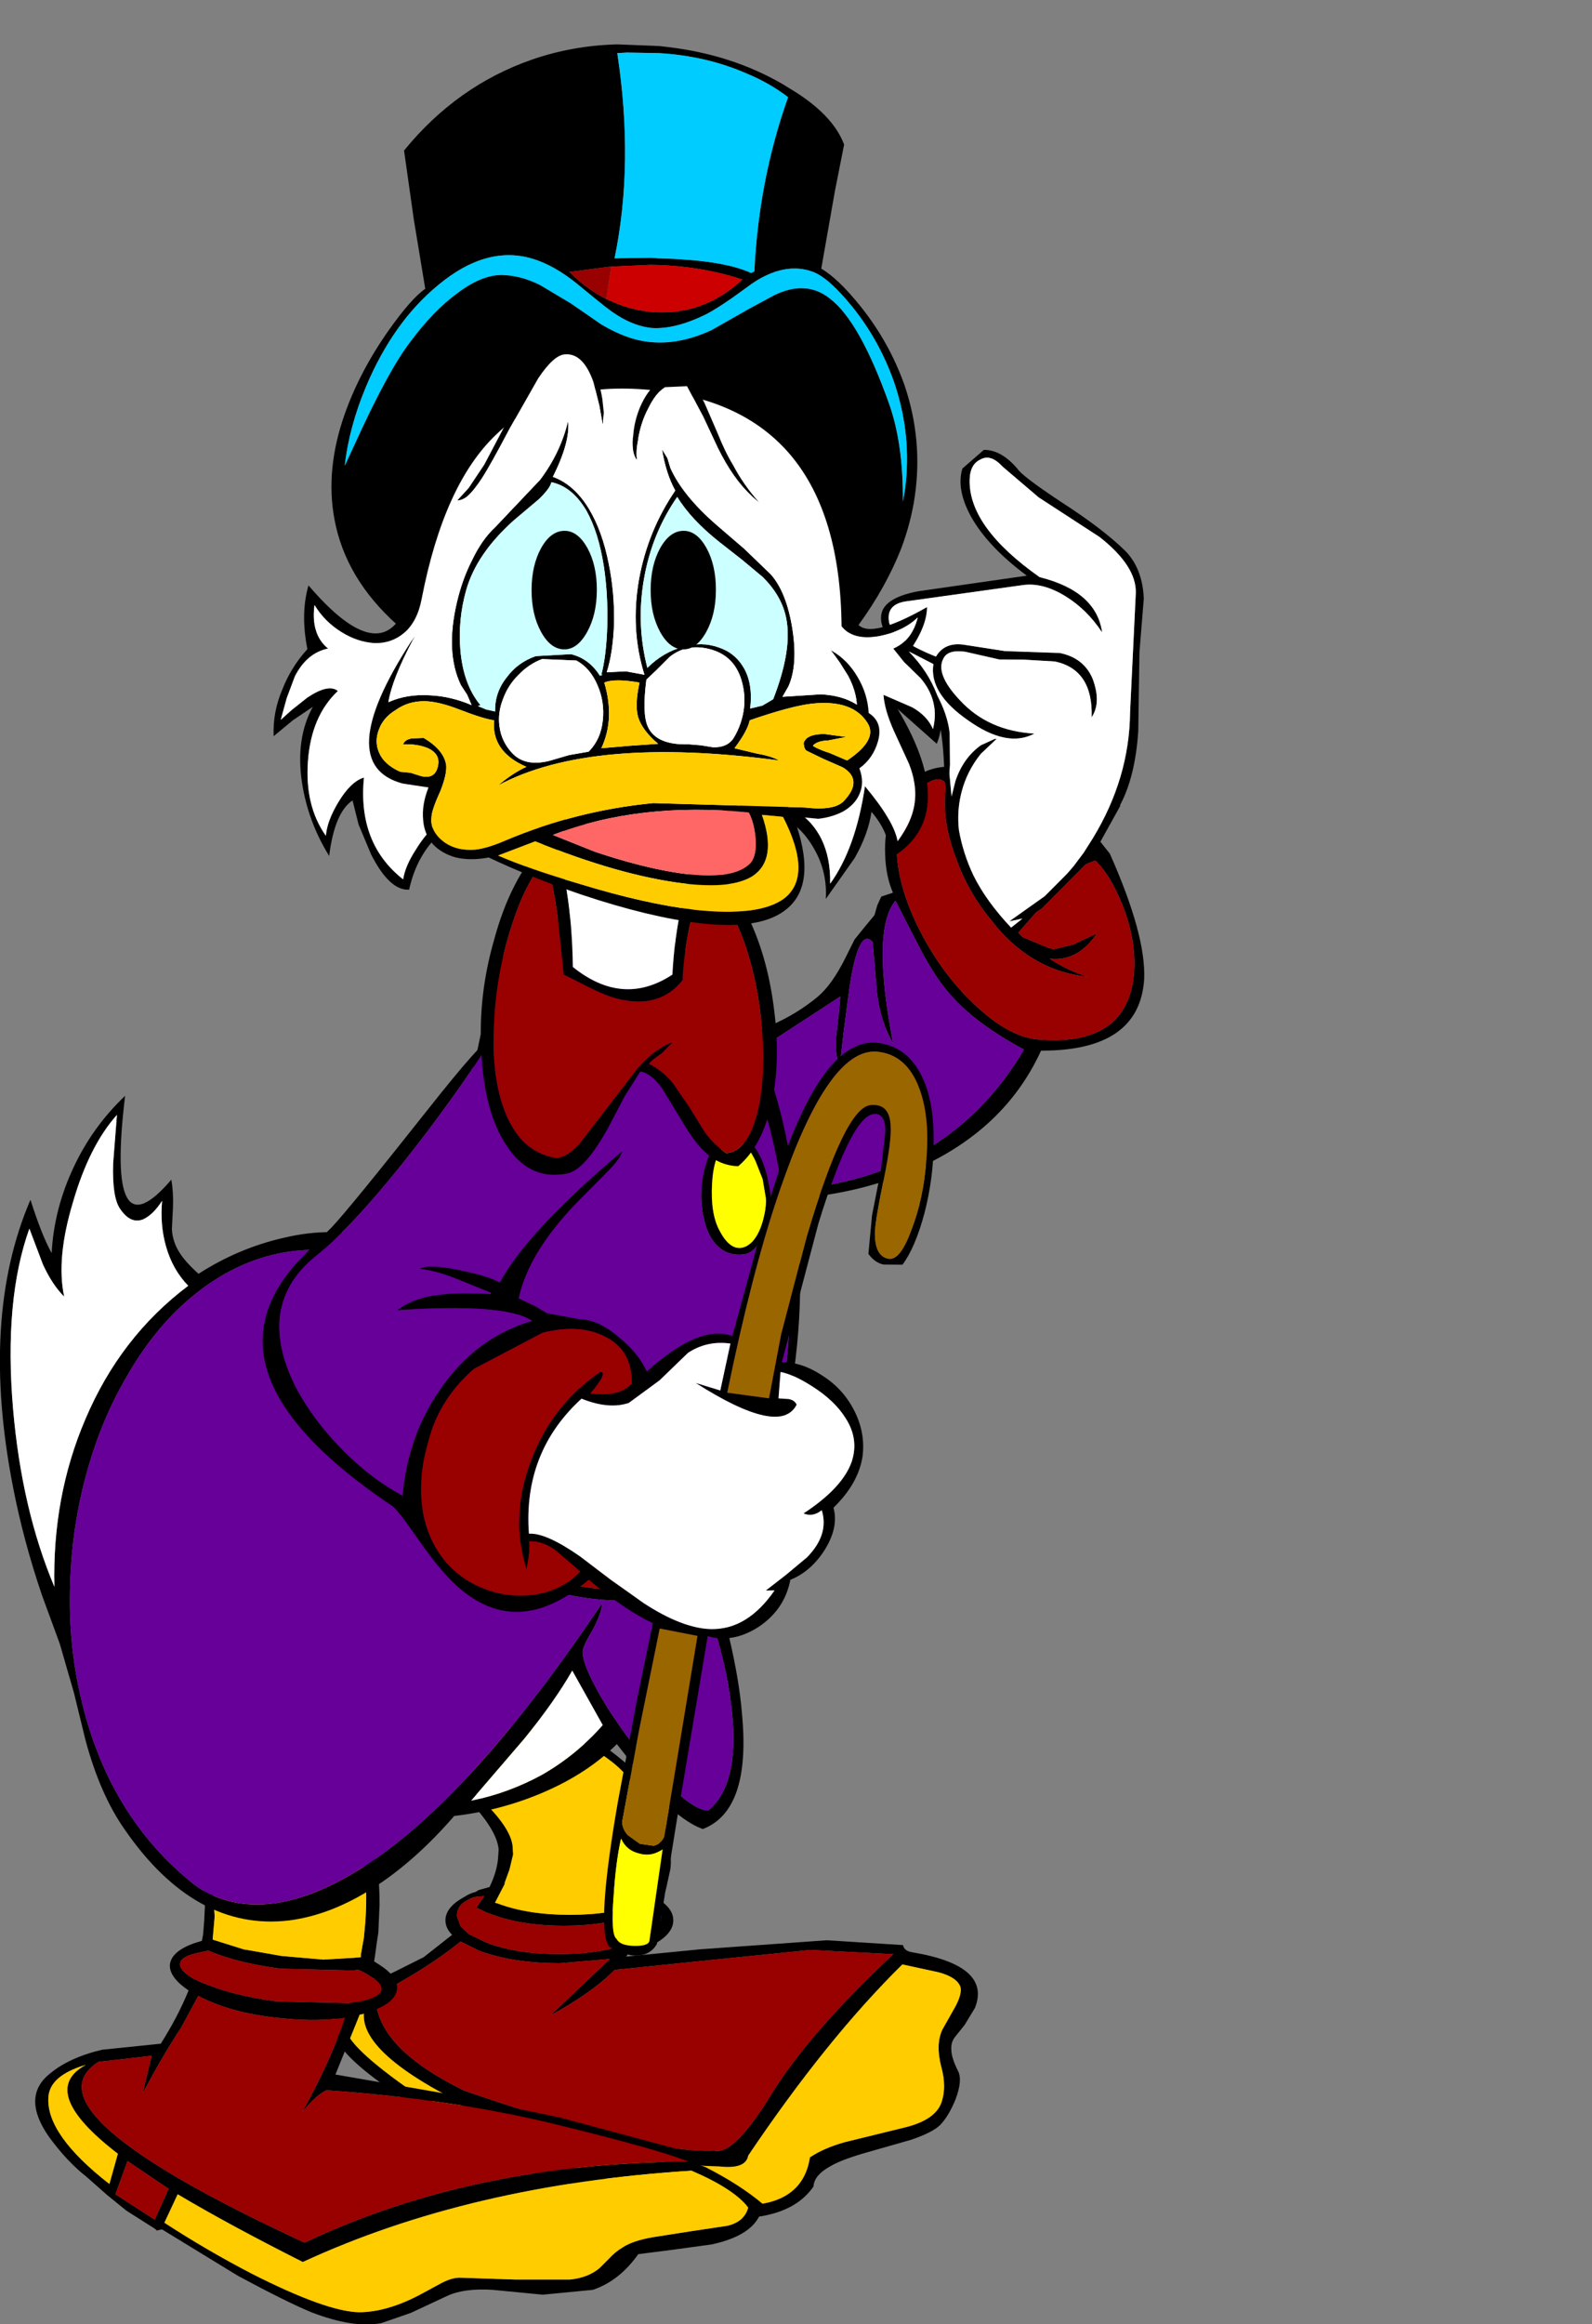 <?xml version="1.0" encoding="UTF-8" standalone="no"?>
<svg xmlns:xlink="http://www.w3.org/1999/xlink" height="192.15px" width="131.7px" xmlns="http://www.w3.org/2000/svg">
  <rect width="100%" height="100%" fill="#808080" stroke="none"/>
  <g transform="matrix(1.0, 0.0, 0.0, 1.0, 33.75, 164.1)">
    <use height="44.9" transform="matrix(0.782, -0.623, 0.623, 0.782, 1.48, -90.581)" width="62.7" xlink:href="#shape0"/>
    <use height="41.1" transform="matrix(1.0, 0.0, 0.0, 1.0, -6.15, -21.8)" width="53.3" xlink:href="#shape1"/>
    <use height="52.05" transform="matrix(1.0, 0.0, 0.0, 1.0, -30.85, -24.0)" width="60.2" xlink:href="#shape2"/>
    <use height="92.15" transform="matrix(0.9, 0.0, 0.0, 0.9, -33.75, -88.18)" width="73.55" xlink:href="#shape3"/>
    <use height="79.85" transform="matrix(0.773, -0.456, 0.456, 0.773, -19.089, -62.867)" width="66.1" xlink:href="#shape4"/>
    <use height="61.55" transform="matrix(0.9, 0.0, 0.0, 0.9, -6.31, -160.475)" width="53.85" xlink:href="#shape5"/>
    <use height="72.7" transform="matrix(0.9, 0.0, 0.0, 0.9, -11.11, -132.4)" width="61.35" xlink:href="#shape6"/>
    <use height="59.15" transform="matrix(0.81, 0.0, 0.0, 0.81, -3.2, -135.535)" width="52.1" xlink:href="#shape7"/>
    <use height="14.65" transform="matrix(0.837, 0.003, -0.002, 0.669, 10.24, -120.227)" width="6.45" xlink:href="#shape8"/>
    <use height="14.65" transform="matrix(0.837, 0.003, -0.002, 0.669, 20.09, -120.227)" width="6.45" xlink:href="#shape8"/>
  </g>
  <defs>
    <g id="shape0" transform="matrix(1.0, 0.0, 0.0, 1.0, 5.8, 28.0)">
      <path d="M0.7 -5.9 L0.45 -6.0 0.7 -5.9 2.0 -5.15 Q3.8 -3.95 4.9 -3.35 9.5 -0.75 14.05 -0.85 15.6 -0.9 17.85 -1.95 L19.35 -2.65 20.7 -2.95 21.9 -3.2 22.6 -3.7 23.3 -4.05 24.25 -3.7 Q24.65 -5.15 25.7 -6.55 26.75 -8.0 28.15 -8.9 29.6 -9.9 31.1 -10.0 32.7 -10.1 34.05 -9.2 35.95 -11.8 36.4 -13.25 36.8 -14.65 37.2 -20.3 L37.2 -20.4 Q37.1 -21.45 37.65 -22.1 38.65 -23.35 41.4 -21.9 L49.25 -17.3 Q48.2 -21.25 48.7 -24.1 49.15 -26.55 50.6 -27.55 L52.95 -27.65 Q54.1 -26.75 54.15 -24.65 54.1 -23.9 55.25 -20.35 56.6 -16.35 56.9 -13.8 57.1 -11.8 55.65 -9.8 L52.6 -6.55 48.45 -1.5 Q45.9 1.3 43.45 2.35 L43.45 2.4 40.3 3.7 40.3 4.95 Q38.45 12.1 36.05 14.85 32.05 19.25 25.7 14.15 18.7 17.7 10.1 14.95 6.35 13.75 2.8 11.45 -0.45 9.35 -3.05 6.65 L-3.35 6.35 -3.0 6.45 -2.25 6.9 -0.4 8.3 Q2.8 10.75 5.45 12.1 14.85 16.95 24.65 13.2 22.65 8.55 22.7 5.15 22.7 3.6 23.1 1.45 L24.0 -3.05 Q20.95 -2.45 16.5 6.05 16.75 4.15 18.0 2.05 L20.4 -1.55 Q20.3 -3.25 16.7 0.05 L13.9 2.75 11.85 4.8 Q12.2 3.6 13.45 2.4 L14.5 1.35 15.5 0.3 9.25 -0.3 Q7.2 -0.9 5.7 -1.95 L3.25 -4.05 0.7 -5.9 M37.45 -19.0 L37.45 -18.95 Q37.85 -13.8 36.15 -11.1 L34.55 -9.05 34.05 -8.5 33.0 -6.9 34.05 -7.7 Q35.75 -8.8 37.55 -8.7 L38.75 -8.4 38.9 -8.3 38.85 -8.3 37.1 -8.15 Q35.3 -7.75 33.85 -6.65 32.6 -5.7 31.75 -4.35 30.8 -2.6 30.35 -0.65 29.85 1.65 30.1 4.65 L31.3 4.65 30.3 4.15 33.9 4.35 36.5 4.05 37.3 3.9 38.65 3.55 39.95 3.1 Q45.45 1.1 48.9 -3.15 L55.4 -10.55 Q56.85 -12.25 55.95 -16.05 L54.05 -21.75 53.3 -25.6 Q53.2 -27.05 52.25 -27.2 51.3 -27.45 50.45 -26.4 48.0 -23.4 50.0 -16.55 52.95 -12.7 51.2 -9.75 51.4 -12.0 50.7 -13.95 49.95 -16.05 48.5 -16.9 L40.05 -21.9 Q38.7 -22.65 38.0 -21.5 37.2 -20.25 39.2 -16.75 40.5 -17.25 41.6 -16.1 L43.95 -13.55 47.4 -10.6 Q48.7 -9.05 48.2 -7.25 47.55 -5.25 46.15 -4.8 48.7 -7.8 46.65 -10.3 L44.7 -12.05 43.15 -13.3 41.35 -15.55 Q40.35 -16.6 39.6 -16.25 38.25 -15.7 38.5 -12.7 38.75 -9.25 41.6 -6.7 39.1 -7.15 38.0 -10.95 36.85 -14.75 38.65 -16.4 L37.5 -18.95 37.35 -19.4 37.45 -19.0 M33.3 -8.15 Q33.25 -9.1 31.3 -9.05 28.5 -8.9 26.5 -6.0 24.7 -3.45 23.95 0.6 23.25 4.4 23.8 7.95 24.35 11.6 26.05 13.25 29.1 16.15 31.85 16.0 34.15 15.8 36.05 13.55 37.65 11.65 38.5 8.85 39.25 6.25 39.0 4.65 L38.2 4.4 33.1 5.0 32.5 4.95 30.3 5.35 30.35 5.85 31.45 7.85 31.7 8.2 31.75 8.25 33.25 8.95 35.35 9.45 Q32.65 10.3 31.0 8.65 31.5 10.25 32.5 11.75 29.35 8.65 29.2 3.85 L29.2 2.95 Q29.15 0.15 30.1 -2.65 31.1 -5.8 33.0 -7.7 L33.3 -8.15" fill="#000000" fill-rule="evenodd" stroke="none"/>
      <path d="M37.5 -18.95 L38.65 -16.4 Q36.85 -14.75 38.0 -10.95 39.1 -7.15 41.6 -6.7 38.75 -9.25 38.5 -12.7 38.25 -15.7 39.6 -16.25 40.35 -16.6 41.35 -15.55 L43.15 -13.3 44.7 -12.05 46.65 -10.3 Q48.7 -7.8 46.15 -4.8 47.55 -5.25 48.2 -7.25 48.7 -9.05 47.4 -10.6 L43.95 -13.55 41.6 -16.1 Q40.5 -17.25 39.2 -16.75 37.2 -20.25 38.0 -21.5 38.7 -22.65 40.05 -21.9 L48.5 -16.9 Q49.95 -16.05 50.7 -13.95 51.4 -12.0 51.2 -9.75 52.95 -12.7 50.0 -16.55 48.0 -23.4 50.45 -26.4 51.3 -27.45 52.25 -27.2 53.2 -27.05 53.3 -25.6 L54.05 -21.75 55.95 -16.05 Q56.85 -12.25 55.4 -10.55 L48.9 -3.15 Q45.45 1.1 39.95 3.1 L38.65 3.55 37.3 3.9 36.5 4.05 33.9 4.35 30.3 4.15 31.3 4.65 30.1 4.65 Q29.85 1.65 30.35 -0.65 30.8 -2.6 31.75 -4.35 32.6 -5.7 33.85 -6.65 35.3 -7.75 37.1 -8.15 L38.85 -8.3 38.9 -8.3 38.75 -8.4 37.55 -8.7 Q35.75 -8.8 34.05 -7.7 L33.0 -6.9 34.05 -8.5 34.55 -9.05 36.15 -11.1 Q37.85 -13.8 37.45 -18.95 L37.45 -19.0 37.5 -19.0 37.5 -18.95" fill="#ffffff" fill-rule="evenodd" stroke="none"/>
      <path d="M33.3 -8.15 L33.0 -7.7 Q31.1 -5.8 30.1 -2.65 29.15 0.15 29.2 2.95 L29.2 3.85 Q29.35 8.65 32.5 11.75 31.5 10.25 31.0 8.65 32.65 10.3 35.35 9.45 L33.25 8.95 31.75 8.25 31.7 8.2 31.45 7.85 30.35 5.85 30.3 5.35 32.5 4.95 33.1 5.0 38.2 4.4 39.0 4.65 Q39.25 6.25 38.5 8.85 37.65 11.65 36.05 13.55 34.15 15.8 31.85 16.0 29.1 16.15 26.05 13.25 24.35 11.6 23.8 7.95 23.25 4.4 23.95 0.6 24.7 -3.45 26.5 -6.0 28.5 -8.9 31.3 -9.05 33.25 -9.1 33.3 -8.15" fill="#990000" fill-rule="evenodd" stroke="none"/>
      <path d="M0.7 -5.9 L3.25 -4.05 5.7 -1.95 Q7.2 -0.9 9.25 -0.3 L15.5 0.3 14.5 1.35 13.45 2.4 Q12.2 3.6 11.85 4.8 L13.9 2.75 16.7 0.05 Q20.3 -3.25 20.4 -1.55 L18.0 2.05 Q16.75 4.15 16.5 6.05 20.95 -2.45 24.0 -3.05 L23.1 1.45 Q22.7 3.6 22.7 5.15 22.65 8.55 24.65 13.2 14.85 16.95 5.45 12.1 2.8 10.75 -0.4 8.3 L-2.25 6.9 -3.0 6.45 Q-10.05 -5.65 0.7 -5.9" fill="#660099" fill-rule="evenodd" stroke="none"/>
    </g>
    <g id="shape1" transform="matrix(1.0, 0.0, 0.0, 1.0, 16.75, 6.85)">
      <path d="M-5.7 -1.45 Q-2.2 1.55 -1.95 3.4 L-1.9 4.15 -2.2 5.4 -2.6 6.5 -2.6 6.6 -3.4 8.15 -3.2 8.2 Q-0.7 9.15 2.8 9.15 6.3 9.15 8.75 8.2 L9.5 7.9 9.5 7.85 9.6 7.55 9.9 6.5 10.1 5.65 10.2 4.5 Q10.3 2.65 9.7 1.1 8.75 -1.25 6.75 -3.1 5.05 -4.6 1.5 -6.3 L2.35 -6.85 Q9.15 -3.0 10.25 0.4 11.35 3.8 11.1 5.4 L10.75 7.0 10.7 7.15 10.5 7.75 10.4 8.05 Q11.35 8.75 11.35 9.6 11.35 11.05 8.6 12.1 L7.6 12.4 7.45 12.6 13.55 12.0 24.05 11.25 30.35 11.65 Q30.45 12.15 31.15 12.25 37.7 13.35 36.3 16.85 L35.45 18.25 34.65 19.25 Q34.3 19.7 34.35 20.3 34.35 20.95 34.9 22.05 35.3 22.8 34.7 24.4 34.15 25.75 33.45 26.5 32.8 27.15 31.0 27.75 L27.5 28.75 Q25.35 29.35 24.4 29.9 23.0 30.65 22.95 31.6 20.8 34.75 14.35 34.15 8.85 33.65 5.1 32.2 1.3 30.75 0.8 30.8 0.25 30.8 -1.1 30.0 L-3.65 28.6 -5.9 27.5 Q-5.7 27.3 -6.05 27.0 -8.65 25.85 -10.95 24.35 -16.3 20.85 -16.65 19.0 -16.9 17.35 -14.65 15.8 L-14.25 15.55 -14.15 15.45 -13.9 14.6 Q-13.05 14.5 -11.7 13.85 L-9.3 12.65 -6.95 10.8 Q-7.5 10.25 -7.5 9.6 -7.5 8.5 -5.9 7.65 -5.55 7.4 -5.0 7.25 L-4.75 7.1 -3.85 6.85 Q-3.25 5.6 -3.15 4.5 L-3.1 3.75 Q-3.25 1.9 -6.35 -1.1 L-5.7 -1.45 M35.1 15.1 Q34.8 14.3 33.3 13.9 L30.3 13.25 Q24.05 19.4 17.55 29.05 17.35 30.2 15.15 29.95 10.0 29.85 1.85 27.9 L1.5 29.45 1.85 29.6 Q10.5 32.8 16.25 33.15 22.0 33.45 22.65 29.2 23.75 28.45 25.5 27.95 L30.6 26.7 Q32.95 26.1 33.5 24.75 34.0 23.4 33.5 21.65 33.05 19.85 33.6 18.65 L34.7 16.7 Q35.25 15.65 35.1 15.1 M22.7 12.05 L13.8 12.95 6.5 13.7 Q4.55 15.65 1.2 17.45 L6.1 12.8 1.95 13.15 Q-1.95 13.15 -4.75 12.1 L-6.25 11.35 Q-8.25 13.0 -11.4 14.8 -12.75 15.55 -13.25 15.3 -13.75 19.9 -5.9 23.7 9.2 28.9 14.75 28.65 16.35 29.05 19.45 24.0 22.55 18.95 29.55 12.4 L22.7 12.05 M10.35 9.25 L10.15 8.55 9.95 8.25 9.15 8.75 8.25 9.1 Q5.8 10.05 2.3 10.05 -1.2 10.05 -3.7 9.1 L-4.0 9.0 -4.95 8.55 -4.35 7.7 -4.3 7.6 -4.9 7.65 Q-5.35 7.7 -5.95 8.1 -6.55 8.5 -6.55 9.25 L-6.25 10.1 -5.55 10.75 -4.1 11.45 Q-1.6 12.4 1.9 12.4 4.9 12.4 7.1 11.7 L7.85 11.45 8.55 11.2 Q10.35 10.35 10.35 9.25 M-10.75 23.4 L-6.05 25.9 -6.1 24.75 Q-15.55 20.05 -14.05 16.5 -15.5 17.55 -15.7 18.3 -16.1 19.6 -10.75 23.4 M-4.9 26.9 Q-2.9 28.4 -0.2 29.25 L0.0 27.25 -4.65 25.55 -4.9 26.9" fill="#000000" fill-rule="evenodd" stroke="none"/>
      <path d="M1.5 -6.3 Q5.05 -4.6 6.75 -3.1 8.75 -1.25 9.7 1.1 10.3 2.65 10.2 4.5 L10.1 5.65 9.9 6.5 9.6 7.55 9.5 7.85 9.5 7.9 8.75 8.2 Q6.3 9.15 2.8 9.15 -0.7 9.15 -3.2 8.2 L-3.4 8.15 -2.6 6.6 -2.6 6.5 -2.2 5.4 -1.9 4.15 -1.95 3.4 Q-2.2 1.55 -5.7 -1.45 -5.6 -7.45 1.5 -6.3 M35.1 15.1 Q35.25 15.65 34.7 16.7 L33.6 18.65 Q33.05 19.85 33.5 21.65 34.0 23.4 33.5 24.75 32.95 26.1 30.6 26.7 L25.5 27.95 Q23.75 28.45 22.65 29.2 22.0 33.45 16.25 33.15 10.5 32.8 1.85 29.6 L1.5 29.45 1.85 27.9 Q10.0 29.85 15.15 29.95 17.35 30.2 17.55 29.05 24.05 19.4 30.3 13.25 L33.3 13.9 Q34.8 14.3 35.1 15.1 M-10.75 23.4 Q-16.1 19.6 -15.7 18.3 -15.5 17.55 -14.05 16.5 -15.55 20.05 -6.1 24.75 L-6.05 25.9 -10.75 23.4" fill="#ffcc00" fill-rule="evenodd" stroke="none"/>
      <path d="M22.7 12.05 L29.55 12.4 Q22.55 18.95 19.45 24.0 16.35 29.05 14.75 28.65 9.2 28.9 -5.9 23.7 -13.75 19.9 -13.25 15.3 -12.75 15.55 -11.4 14.8 -8.25 13.0 -6.25 11.35 L-4.75 12.1 Q-1.95 13.15 1.95 13.15 L6.1 12.8 1.2 17.45 Q4.55 15.65 6.5 13.7 L13.8 12.95 22.7 12.05 M10.35 9.25 Q10.35 10.35 8.55 11.2 L7.85 11.45 7.1 11.7 Q4.9 12.4 1.9 12.4 -1.6 12.4 -4.1 11.45 L-5.55 10.75 -6.25 10.1 -6.55 9.25 Q-6.55 8.5 -5.95 8.1 -5.35 7.7 -4.9 7.65 L-4.3 7.6 -4.35 7.7 -4.95 8.55 -4.0 9.0 -3.7 9.1 Q-1.2 10.05 2.3 10.05 5.8 10.05 8.25 9.1 L9.15 8.75 9.95 8.25 10.15 8.55 10.35 9.25 M-4.9 26.9 L-4.65 25.55 0.0 27.25 -0.2 29.25 Q-2.9 28.4 -4.9 26.9" fill="#990000" fill-rule="evenodd" stroke="none"/>
    </g>
    <g id="shape2" transform="matrix(1.0, 0.0, 0.0, 1.0, 17.75, 5.95)">
      <path d="M6.45 -1.35 L7.4 -1.05 Q10.8 5.2 10.75 11.4 L10.65 13.7 10.5 14.7 10.4 15.45 10.3 16.1 10.7 16.35 Q12.2 17.3 12.2 18.3 12.15 19.65 9.35 20.45 L9.1 20.5 7.1 25.45 15.75 26.95 25.65 29.0 37.0 32.05 Q36.85 32.85 37.0 32.85 L37.7 33.1 Q40.55 34.55 42.45 36.15 42.2 38.65 38.2 39.5 L34.9 39.95 32.15 40.3 Q30.6 42.5 28.4 43.25 L24.25 43.65 20.1 43.25 Q17.75 43.1 16.35 43.75 L13.35 45.15 10.9 46.0 Q8.6 46.45 5.1 45.1 3.05 44.25 -0.95 42.1 L-7.25 38.25 -7.7 38.35 Q-7.65 38.3 -8.15 38.0 L-10.2 36.7 -11.8 35.4 -13.5 33.9 Q-15.1 32.65 -16.6 30.6 -18.9 27.3 -16.55 25.4 -14.95 24.05 -12.2 23.4 L-7.35 22.9 Q-5.95 20.7 -5.05 18.5 -6.6 17.45 -6.6 16.45 -6.55 15.3 -4.6 14.6 L-3.95 14.4 -3.85 13.9 -3.75 12.65 -3.75 12.55 -3.7 11.6 Q-3.8 8.2 -5.1 4.2 L-6.05 1.05 Q-6.85 -1.45 -6.8 -2.7 L-6.7 -4.55 Q-6.6 -5.25 -6.0 -5.85 L-5.35 -5.95 -5.45 -5.9 -5.4 -5.9 Q-6.55 -4.3 -4.7 2.45 L-3.45 7.2 Q-3.0 9.45 -2.95 11.45 L-2.9 12.25 -2.9 12.5 -3.05 14.2 -3.05 14.3 -0.5 15.1 2.65 15.65 6.1 15.95 8.65 15.8 9.2 15.75 9.2 15.55 9.45 14.15 9.55 13.1 Q10.2 5.4 6.45 -1.35 M-3.4 15.2 L-4.1 15.35 Q-5.65 15.65 -5.75 16.25 -5.85 16.8 -4.7 17.5 L-3.85 17.9 -3.55 18.0 Q-1.2 18.95 2.2 19.4 L8.2 19.55 8.25 19.55 9.45 19.35 Q10.8 19.0 10.9 18.45 11.0 17.9 10.0 17.35 9.6 17.05 9.0 16.8 L8.95 16.8 8.55 16.85 2.55 16.7 Q-0.85 16.25 -3.2 15.3 L-3.4 15.2 M-4.25 18.95 L-5.65 21.55 Q-7.05 23.65 -8.85 27.0 L-8.1 23.9 -12.5 24.4 Q-18.95 28.5 4.55 39.35 18.45 32.75 36.3 32.65 33.85 31.65 25.25 29.55 16.6 27.45 6.35 26.75 5.45 27.2 4.35 28.55 6.6 24.55 7.9 20.75 5.6 21.1 2.7 20.8 -1.15 20.45 -3.85 19.15 L-4.25 18.95 M-10.1 32.6 L-11.1 35.35 -7.85 37.45 -6.7 34.9 -10.1 32.6 M-5.95 35.35 L-7.05 37.7 Q-3.6 39.95 0.15 41.9 6.35 45.05 9.05 45.1 11.3 45.1 14.0 43.7 L15.85 42.7 Q16.8 42.2 17.5 42.25 L22.0 42.4 26.5 42.4 Q28.0 42.25 28.95 41.45 L29.75 40.65 Q30.25 40.1 30.85 39.75 31.65 39.2 33.35 38.9 L36.55 38.4 39.55 37.95 Q40.95 37.6 41.25 36.45 40.05 34.9 36.55 33.4 18.25 34.55 4.4 40.95 -1.75 37.85 -5.95 35.35 M-11.6 34.5 L-10.9 32.0 Q-17.6 26.85 -13.55 24.65 -16.6 25.55 -16.65 27.4 -16.8 30.45 -11.6 34.5" fill="#000000" fill-rule="evenodd" stroke="none"/>
      <path d="M6.45 -1.35 Q10.2 5.4 9.55 13.1 L9.45 14.15 9.2 15.55 9.2 15.75 8.65 15.8 6.1 15.95 2.65 15.65 -0.5 15.1 -3.05 14.3 -3.05 14.2 -2.9 12.5 -2.9 12.25 -2.95 11.45 Q-3.0 9.45 -3.45 7.2 L-4.7 2.45 Q-6.55 -4.3 -5.4 -5.9 3.2 -6.15 6.45 -1.35 M-11.6 34.5 Q-16.8 30.45 -16.65 27.4 -16.6 25.55 -13.55 24.65 -17.6 26.85 -10.9 32.0 L-11.6 34.5 M-5.95 35.35 Q-1.75 37.85 4.4 40.95 18.25 34.55 36.55 33.4 40.05 34.9 41.25 36.45 40.95 37.6 39.55 37.95 L36.55 38.4 33.35 38.9 Q31.65 39.2 30.85 39.75 30.25 40.1 29.75 40.65 L28.95 41.45 Q28.0 42.25 26.5 42.4 L22.0 42.4 17.5 42.25 Q16.8 42.2 15.85 42.7 L14.0 43.7 Q11.3 45.1 9.05 45.1 6.35 45.05 0.15 41.9 -3.6 39.95 -7.05 37.7 L-5.95 35.35" fill="#ffcc00" fill-rule="evenodd" stroke="none"/>
      <path d="M-10.1 32.6 L-6.7 34.9 -7.85 37.45 -11.1 35.35 -10.1 32.6 M-4.25 18.95 L-3.85 19.15 Q-1.15 20.45 2.7 20.8 5.6 21.1 7.9 20.75 6.6 24.55 4.35 28.55 5.45 27.2 6.35 26.75 16.6 27.45 25.25 29.55 33.85 31.65 36.3 32.65 18.45 32.75 4.55 39.35 -18.95 28.5 -12.5 24.4 L-8.1 23.9 -8.85 27.0 Q-7.05 23.65 -5.65 21.55 L-4.25 18.95 M-3.4 15.2 L-3.2 15.3 Q-0.85 16.25 2.55 16.7 L8.55 16.85 8.95 16.8 9.0 16.8 Q9.6 17.05 10.0 17.35 11.0 17.9 10.9 18.45 10.8 19.0 9.45 19.35 L8.25 19.55 8.2 19.55 2.2 19.4 Q-1.2 18.95 -3.55 18.0 L-3.85 17.9 -4.7 17.5 Q-5.85 16.8 -5.75 16.25 -5.65 15.65 -4.1 15.35 L-3.4 15.2" fill="#990000" fill-rule="evenodd" stroke="none"/>
    </g>
    <g id="shape3" transform="matrix(1.0, 0.0, 0.0, 1.0, 39.0, 65.7)">
      <path d="M9.75 -62.85 Q8.3 -61.5 7.45 -58.95 6.9 -57.25 6.4 -53.9 L5.4 -48.6 Q4.65 -45.7 3.45 -43.9 L0.65 -40.15 Q-1.1 -37.95 -1.85 -36.55 -4.25 -32.45 -3.15 -28.05 -1.15 -20.25 2.9 -15.25 6.25 -11.05 10.9 -9.05 14.6 -7.45 18.75 -7.4 22.0 -7.35 24.35 -8.15 29.25 -9.9 31.75 -17.4 33.95 -24.35 33.55 -33.8 33.15 -43.15 30.4 -50.8 27.35 -59.1 22.6 -62.1 19.55 -64.05 16.2 -64.5 12.1 -65.05 9.75 -62.85 M13.35 -65.65 Q22.45 -66.4 28.05 -58.5 32.8 -51.8 34.1 -40.3 35.3 -29.95 33.35 -20.45 32.45 -16.0 31.0 -12.9 29.45 -9.75 27.55 -8.55 27.4 -8.5 27.5 -8.0 L27.75 -7.05 Q27.9 -5.65 26.55 -5.2 L28.0 0.25 Q28.95 4.25 29.2 7.35 30.05 16.25 25.6 17.95 23.65 17.25 21.2 14.6 L17.7 10.15 Q15.0 12.85 10.9 14.6 7.05 16.25 2.75 16.75 -0.8 20.85 -4.6 23.3 -8.55 25.85 -12.45 26.35 -21.05 27.35 -27.5 18.05 -29.8 14.8 -31.15 9.75 L-32.2 5.45 -33.5 0.95 -35.15 -3.55 Q-36.85 -8.55 -37.8 -13.45 -40.85 -29.05 -36.2 -39.85 -35.15 -36.55 -34.25 -34.95 -34.05 -38.95 -32.25 -42.8 -30.5 -46.55 -27.5 -49.4 -29.3 -34.6 -23.25 -41.7 -23.05 -40.55 -23.1 -39.15 L-23.2 -37.15 Q-23.15 -36.15 -22.65 -35.25 -22.1 -34.25 -20.75 -33.05 -17.1 -35.4 -12.95 -36.35 -8.35 -37.45 -4.55 -36.25 0.25 -40.5 2.7 -46.1 4.05 -49.4 5.25 -55.35 L6.1 -59.2 Q6.6 -61.2 7.35 -62.4 9.15 -65.3 13.35 -65.65 M31.4 -40.0 L31.1 -41.75 30.45 -43.4 Q29.25 -45.9 28.05 -45.2 26.6 -44.35 26.45 -41.3 26.3 -38.55 27.15 -37.0 27.85 -35.65 28.7 -35.45 29.45 -35.3 30.15 -36.0 30.75 -36.65 31.1 -37.85 31.45 -39.1 31.4 -40.0 M25.6 -41.9 Q25.95 -44.05 27.05 -45.3 L29.65 -45.4 Q31.1 -44.3 31.65 -41.4 32.25 -38.55 31.35 -36.75 30.4 -35.0 29.45 -34.85 28.45 -34.7 27.65 -35.1 26.25 -35.85 25.75 -37.9 25.25 -39.8 25.6 -41.9 M16.35 -2.8 Q16.3 -1.85 15.45 -0.3 14.55 1.2 14.55 1.7 14.55 2.75 15.9 5.2 17.15 7.5 19.15 10.1 21.15 12.75 23.0 14.4 25.0 16.25 26.1 16.25 29.2 13.7 28.15 6.1 27.75 3.1 26.8 0.0 L24.9 -4.55 Q20.7 -2.4 14.7 -3.3 8.6 -4.2 3.5 -7.95 -2.15 -12.1 -4.65 -18.45 -7.45 -25.7 -5.5 -34.7 -14.45 -36.85 -21.65 -30.7 -24.9 -27.9 -27.3 -23.7 -29.7 -19.65 -31.05 -14.7 -32.4 -9.8 -32.55 -4.6 -32.75 0.75 -31.6 5.75 -29.1 16.75 -21.15 23.05 -19.45 24.35 -17.1 24.75 -13.7 25.3 -9.65 23.6 1.9 18.75 16.35 -2.8 M23.8 -5.1 Q25.3 -5.65 25.9 -7.0 16.2 -4.85 9.15 -8.15 3.25 -10.95 -0.25 -17.25 -3.15 -22.4 -3.9 -28.6 -4.2 -31.2 -3.95 -33.35 -3.85 -35.45 -3.25 -36.55 -6.3 -32.6 -5.3 -26.1 -4.3 -19.9 -0.15 -14.25 4.15 -8.25 10.15 -5.65 16.85 -2.75 23.8 -5.1 M-27.95 -39.0 Q-28.7 -40.05 -28.6 -43.2 L-28.25 -47.65 Q-30.8 -44.8 -32.3 -39.6 -33.85 -34.45 -33.1 -30.95 -34.2 -32.05 -35.05 -33.9 L-36.3 -37.2 Q-38.65 -30.65 -37.8 -20.65 -37.0 -11.4 -34.0 -4.3 -34.2 -12.6 -31.15 -19.7 -27.95 -27.25 -21.7 -31.95 -23.15 -33.45 -23.75 -35.6 -24.3 -37.55 -24.1 -39.75 -24.95 -38.45 -25.85 -38.05 -27.0 -37.6 -27.95 -39.0 M16.4 8.4 L13.6 3.4 Q12.0 6.2 9.2 9.65 L4.3 15.35 Q7.75 14.65 10.85 12.95 14.05 11.1 16.4 8.4" fill="#000000" fill-rule="evenodd" stroke="none"/>
      <path d="M9.75 -62.85 Q12.1 -65.05 16.2 -64.5 19.55 -64.05 22.6 -62.1 27.35 -59.1 30.4 -50.8 33.15 -43.15 33.55 -33.8 33.95 -24.35 31.75 -17.4 29.25 -9.9 24.35 -8.15 22.0 -7.35 18.75 -7.4 14.6 -7.45 10.9 -9.05 6.25 -11.05 2.9 -15.25 -1.15 -20.25 -3.15 -28.05 -4.25 -32.45 -1.85 -36.55 -1.1 -37.95 0.65 -40.15 L3.45 -43.9 Q4.65 -45.7 5.4 -48.6 L6.4 -53.9 Q6.9 -57.25 7.45 -58.95 8.3 -61.5 9.75 -62.85 M25.6 -41.9 Q25.25 -39.8 25.75 -37.9 26.25 -35.85 27.65 -35.1 28.45 -34.7 29.45 -34.85 30.4 -35.0 31.35 -36.75 32.25 -38.55 31.65 -41.4 31.1 -44.3 29.65 -45.4 L27.05 -45.3 Q25.95 -44.05 25.6 -41.9 M16.35 -2.8 Q1.9 18.75 -9.65 23.6 -13.7 25.3 -17.1 24.75 -19.45 24.35 -21.15 23.05 -29.1 16.75 -31.6 5.75 -32.75 0.75 -32.55 -4.6 -32.4 -9.8 -31.05 -14.7 -29.7 -19.65 -27.3 -23.7 -24.9 -27.9 -21.65 -30.7 -14.45 -36.85 -5.5 -34.7 -7.45 -25.7 -4.65 -18.45 -2.15 -12.1 3.5 -7.95 8.6 -4.2 14.7 -3.3 20.7 -2.4 24.9 -4.55 L26.8 0.0 Q27.75 3.1 28.15 6.1 29.2 13.7 26.1 16.25 25.0 16.25 23.0 14.4 21.15 12.75 19.15 10.1 17.15 7.5 15.9 5.2 14.55 2.75 14.55 1.7 14.55 1.2 15.45 -0.3 16.3 -1.85 16.35 -2.8" fill="#660099" fill-rule="evenodd" stroke="none"/>
      <path d="M31.4 -40.0 Q31.45 -39.1 31.1 -37.85 30.75 -36.65 30.15 -36.0 29.45 -35.3 28.7 -35.45 27.85 -35.65 27.15 -37.0 26.3 -38.55 26.45 -41.3 26.6 -44.35 28.05 -45.2 29.25 -45.9 30.45 -43.4 L31.1 -41.75 31.4 -40.0" fill="#ffff00" fill-rule="evenodd" stroke="none"/>
      <path d="M23.8 -5.1 Q16.85 -2.75 10.15 -5.65 4.15 -8.25 -0.15 -14.25 -4.3 -19.9 -5.3 -26.1 -6.3 -32.6 -3.25 -36.55 -3.85 -35.45 -3.95 -33.35 -4.2 -31.2 -3.9 -28.6 -3.15 -22.4 -0.25 -17.25 3.25 -10.95 9.15 -8.15 16.2 -4.85 25.9 -7.0 25.3 -5.65 23.8 -5.1" fill="#990000" fill-rule="evenodd" stroke="none"/>
      <path d="M16.4 8.4 Q14.05 11.1 10.85 12.95 7.75 14.65 4.3 15.35 L9.2 9.65 Q12.0 6.2 13.6 3.4 L16.4 8.4 M-27.95 -39.0 Q-27.0 -37.6 -25.85 -38.05 -24.95 -38.45 -24.1 -39.75 -24.3 -37.55 -23.75 -35.6 -23.15 -33.45 -21.7 -31.95 -27.95 -27.25 -31.15 -19.7 -34.2 -12.6 -34.0 -4.3 -37.0 -11.4 -37.8 -20.65 -38.65 -30.65 -36.3 -37.2 L-35.05 -33.9 Q-34.2 -32.05 -33.1 -30.95 -33.85 -34.45 -32.3 -39.6 -30.8 -44.8 -28.25 -47.65 L-28.6 -43.2 Q-28.7 -40.05 -27.95 -39.0" fill="#ffffff" fill-rule="evenodd" stroke="none"/>
    </g>
    <g id="shape4" transform="matrix(1.0, 0.0, 0.0, 1.0, 33.75, 7.9)">
      <path d="M4.8 7.15 L5.0 7.15 4.85 7.25 Q4.4 7.65 2.9 8.05 L-1.1 9.1 Q-7.2 10.8 -10.1 13.95 L-9.15 15.35 -8.55 16.45 -6.25 18.45 Q-4.8 19.3 -3.95 21.75 -3.15 23.95 -3.35 25.75 3.1 24.45 5.1 26.95 L10.0 22.2 Q14.3 17.9 17.1 15.55 26.65 7.45 30.5 10.6 32.55 12.25 32.3 15.25 32.1 17.8 30.15 21.0 28.5 23.8 26.1 26.2 23.75 28.5 21.95 29.25 L20.45 28.35 Q19.85 27.8 19.75 26.8 L21.85 23.9 24.7 20.7 26.85 17.85 Q27.6 16.55 26.9 16.05 25.2 14.75 17.2 22.05 L7.8 31.35 Q9.35 32.2 10.35 34.2 11.4 36.2 11.3 38.4 11.2 40.8 9.8 42.6 8.2 44.55 5.1 45.3 4.6 47.15 2.3 48.3 0.25 49.3 -1.7 49.0 -3.55 51.1 -6.45 51.25 -9.25 51.35 -10.9 49.6 L-21.75 62.5 -29.35 71.65 Q-30.6 72.35 -31.95 71.3 L-32.85 70.4 -33.25 69.6 Q-33.5 67.6 -25.75 58.5 L-19.5 51.35 -14.65 46.0 Q-16.3 43.55 -17.7 39.55 -26.2 41.05 -28.45 33.9 -29.1 31.85 -29.35 28.3 -29.6 25.0 -29.85 24.5 -36.85 9.9 -31.35 3.9 -29.5 1.85 -26.1 0.75 L-23.55 0.05 -21.6 -0.45 Q-19.2 -1.15 -8.7 -5.2 -0.55 -8.35 -0.4 -7.85 L-0.45 -7.75 Q-0.8 -7.5 -3.1 -6.4 -5.95 -5.05 -9.45 -3.6 -19.1 0.35 -24.25 1.1 -28.05 1.65 -30.05 4.4 -31.75 6.85 -31.95 10.7 -32.1 14.1 -31.1 18.0 -30.15 21.55 -28.55 24.15 -25.2 19.55 -20.5 17.45 -15.35 15.05 -10.1 16.35 -11.35 13.7 -20.3 9.2 -18.3 8.95 -16.0 10.05 -14.75 10.55 -12.1 12.3 L-12.05 12.2 -14.15 9.45 Q-15.4 7.85 -16.6 6.95 -15.65 6.95 -13.45 8.95 -11.5 10.7 -10.85 11.8 -6.3 9.05 4.8 7.15 M21.15 28.15 Q22.0 28.8 24.3 26.9 26.65 25.05 28.65 22.2 30.95 19.0 31.5 16.25 32.15 13.0 30.15 11.35 26.55 8.2 15.35 17.9 9.6 22.85 2.05 31.2 L5.1 33.6 9.05 29.1 15.65 22.55 Q24.75 14.05 26.9 15.1 28.5 15.85 27.5 17.7 26.9 18.9 24.55 21.5 22.0 24.3 21.3 25.35 20.1 27.3 21.15 28.15 M9.1 34.7 Q8.2 32.9 7.25 32.05 L5.85 34.05 6.65 34.6 Q7.05 34.95 7.0 35.4 4.2 37.2 0.0 28.95 L1.6 30.7 4.6 27.45 Q2.9 26.1 0.8 26.2 L-2.75 27.05 -6.25 27.4 Q-8.15 27.0 -9.8 24.85 -16.95 26.35 -20.3 33.1 -18.9 33.8 -17.3 37.3 L-15.95 40.6 -14.45 43.95 Q-12.55 47.8 -10.3 49.2 -7.45 50.95 -3.45 49.1 L-4.15 48.7 -1.8 48.4 0.65 48.0 Q3.5 47.25 4.05 44.95 3.0 45.1 2.45 44.35 6.75 44.15 8.7 42.5 10.35 41.05 10.25 38.75 10.2 36.85 9.1 34.7 M-8.85 24.85 Q-6.75 26.5 -5.1 26.0 -3.5 23.35 -5.05 21.0 -6.45 18.8 -9.8 17.8 L-16.95 17.45 Q-21.05 18.2 -23.9 21.0 -27.4 24.3 -28.15 28.0 -28.8 31.25 -27.3 34.05 -25.85 36.65 -23.25 37.95 -20.55 39.25 -18.0 38.5 L-18.9 35.8 Q-19.5 34.3 -20.65 33.7 -20.95 34.5 -22.15 35.8 -21.0 30.8 -16.65 27.35 -12.4 23.95 -7.05 23.6 -6.4 24.0 -8.85 24.85 M-30.45 65.7 Q-32.6 68.75 -32.3 69.35 -32.35 70.05 -31.2 70.75 -30.05 71.45 -29.75 71.0 L-24.45 64.4 Q-25.7 64.5 -26.5 63.65 -27.4 62.8 -27.25 61.6 -28.75 63.2 -30.45 65.7 M-11.7 49.1 L-14.35 46.75 -20.75 53.85 -26.4 60.35 Q-26.7 60.95 -26.55 61.65 L-26.0 62.9 -25.0 63.7 Q-24.35 63.9 -23.75 63.5 L-11.7 49.1" fill="#000000" fill-rule="evenodd" stroke="none"/>
      <path d="M-0.45 -7.75 Q9.85 -4.75 4.8 7.15 -6.3 9.05 -10.85 11.8 -11.5 10.7 -13.45 8.95 -15.65 6.95 -16.6 6.95 -15.4 7.85 -14.15 9.45 L-12.05 12.2 -12.1 12.3 Q-14.75 10.55 -16.0 10.05 -18.3 8.95 -20.3 9.2 -11.35 13.7 -10.1 16.35 -15.35 15.05 -20.5 17.45 -25.2 19.55 -28.55 24.15 -30.15 21.55 -31.1 18.0 -32.1 14.1 -31.95 10.7 -31.75 6.85 -30.05 4.4 -28.05 1.65 -24.25 1.1 -19.1 0.35 -9.45 -3.6 -5.95 -5.05 -3.1 -6.4 -0.8 -7.5 -0.45 -7.75" fill="#660099" fill-rule="evenodd" stroke="none"/>
      <path d="M21.15 28.15 Q20.1 27.3 21.3 25.35 22.0 24.3 24.55 21.5 26.9 18.9 27.5 17.7 28.5 15.85 26.9 15.1 24.75 14.05 15.65 22.55 L9.05 29.1 5.1 33.6 2.05 31.2 Q9.6 22.85 15.35 17.9 26.55 8.2 30.15 11.35 32.15 13.0 31.5 16.25 30.95 19.0 28.65 22.2 26.65 25.05 24.3 26.9 22.0 28.8 21.15 28.15 M-11.7 49.1 L-23.75 63.5 Q-24.35 63.9 -25.0 63.7 L-26.0 62.9 -26.55 61.65 Q-26.7 60.95 -26.4 60.35 L-20.75 53.85 -14.35 46.75 -11.7 49.1" fill="#996600" fill-rule="evenodd" stroke="none"/>
      <path d="M9.1 34.7 Q10.2 36.85 10.25 38.75 10.35 41.05 8.7 42.5 6.75 44.15 2.45 44.35 3.0 45.1 4.05 44.95 3.5 47.25 0.65 48.0 L-1.8 48.4 -4.15 48.7 -3.45 49.1 Q-7.45 50.95 -10.3 49.2 -12.55 47.8 -14.45 43.95 L-15.95 40.6 -17.3 37.3 Q-18.9 33.8 -20.3 33.1 -16.95 26.35 -9.8 24.85 -8.15 27.0 -6.25 27.4 L-2.75 27.05 0.8 26.2 Q2.9 26.1 4.6 27.45 L1.6 30.7 0.0 28.95 Q4.2 37.2 7.0 35.4 7.05 34.95 6.65 34.6 L5.85 34.05 7.25 32.05 Q8.2 32.9 9.1 34.7" fill="#ffffff" fill-rule="evenodd" stroke="none"/>
      <path d="M-8.85 24.85 Q-6.4 24.0 -7.05 23.6 -12.4 23.95 -16.65 27.35 -21.0 30.8 -22.15 35.8 -20.95 34.5 -20.65 33.7 -19.5 34.3 -18.9 35.8 L-18.0 38.5 Q-20.55 39.25 -23.25 37.95 -25.85 36.65 -27.3 34.05 -28.8 31.25 -28.15 28.0 -27.4 24.3 -23.9 21.0 -21.05 18.2 -16.95 17.45 L-9.8 17.8 Q-6.45 18.8 -5.05 21.0 -3.5 23.35 -5.1 26.0 -6.75 26.5 -8.85 24.85" fill="#990000" fill-rule="evenodd" stroke="none"/>
      <path d="M-30.45 65.7 Q-28.75 63.2 -27.25 61.6 -27.4 62.8 -26.5 63.65 -25.7 64.5 -24.45 64.4 L-29.75 71.0 Q-30.05 71.45 -31.2 70.75 -32.35 70.05 -32.3 69.35 -32.6 68.75 -30.45 65.7" fill="#ffff00" fill-rule="evenodd" stroke="none"/>
    </g>
    <g id="shape5" transform="matrix(1.0, 0.0, 0.0, 1.0, 26.9, 30.75)">
      <path d="M3.2 -30.55 L4.05 -30.45 Q9.9 -29.75 14.55 -27.05 L15.2 -26.65 Q19.15 -24.3 20.2 -21.5 L19.35 -17.2 18.1 -10.1 Q19.65 -9.2 21.7 -6.65 24.35 -3.35 25.75 0.6 27.45 5.6 26.7 10.8 26.35 13.2 25.45 15.6 24.05 19.15 21.55 22.6 1.1 39.0 -20.9 22.6 -25.65 18.35 -26.65 12.9 -27.5 8.35 -25.7 3.25 -24.3 -0.7 -21.65 -4.45 -19.6 -7.35 -18.3 -8.25 L-19.35 -14.6 -20.25 -20.95 Q-15.4 -26.9 -8.5 -29.3 -4.75 -30.6 -0.65 -30.7 L3.2 -30.55 M-8.4 -11.0 Q-12.65 -12.3 -17.1 -8.6 -21.25 -5.2 -23.75 0.75 -25.3 4.45 -25.7 8.0 L-24.75 5.95 Q-21.7 -0.75 -19.7 -3.35 -17.55 -6.25 -15.35 -7.85 -12.9 -9.7 -10.9 -9.5 -9.35 -9.4 -7.75 -8.6 L-4.9 -6.9 -2.15 -5.0 Q-0.55 -4.05 0.85 -3.65 4.2 -2.7 8.0 -4.45 L11.0 -6.15 11.25 -6.3 13.75 -7.65 Q15.2 -8.35 16.35 -8.3 17.7 -8.3 18.9 -7.35 21.65 -5.25 24.35 2.35 25.65 6.05 25.6 11.3 L25.8 10.15 Q26.45 5.2 24.8 0.35 23.45 -3.5 20.95 -6.6 18.8 -9.25 17.35 -9.8 14.95 -10.7 12.15 -9.0 L11.7 -8.7 9.9 -7.4 Q8.45 -6.4 7.6 -5.95 4.7 -4.5 2.5 -4.65 L2.15 -4.7 Q0.6 -4.95 -1.0 -6.05 L-1.15 -6.15 -1.75 -6.6 -2.75 -7.4 -4.4 -8.75 Q-6.45 -10.4 -8.4 -11.0 M0.25 -29.95 L-0.65 -29.9 Q0.9 -19.75 -0.9 -11.05 L2.45 -11.1 3.1 -11.05 Q9.1 -10.9 11.65 -9.7 L11.95 -9.85 Q12.35 -18.25 15.05 -25.85 13.35 -27.15 11.3 -28.0 7.55 -29.65 3.15 -29.9 L0.25 -29.95 M-1.65 -7.3 L-0.95 -7.0 Q0.55 -6.35 2.25 -6.15 L2.8 -6.1 Q7.35 -5.85 10.85 -9.1 6.9 -10.4 2.4 -10.45 L-0.95 -10.3 -1.2 -10.3 -5.05 -9.8 Q-3.45 -8.2 -1.65 -7.3 M12.15 21.0 Q16.25 17.9 16.25 13.75 L16.05 12.05 Q15.3 8.6 11.5 6.05 6.75 2.85 0.1 2.85 -6.6 2.85 -11.3 6.05 -14.5 8.15 -15.5 10.9 -16.05 12.2 -16.05 13.75 -16.05 18.25 -11.3 21.45 L-9.55 22.5 Q-5.4 24.6 0.1 24.65 6.75 24.6 11.5 21.45 L12.15 21.0" fill="#000000" fill-rule="evenodd" stroke="none"/>
      <path d="M0.25 -29.95 L3.15 -29.9 Q7.55 -29.65 11.3 -28.0 13.35 -27.15 15.05 -25.85 12.35 -18.25 11.95 -9.85 L11.65 -9.7 Q9.1 -10.9 3.1 -11.05 L2.45 -11.1 -0.9 -11.05 Q0.9 -19.75 -0.65 -29.9 L0.25 -29.95 M-8.4 -11.0 Q-6.45 -10.4 -4.4 -8.75 L-2.75 -7.4 -1.75 -6.6 -1.15 -6.15 -1.0 -6.05 Q0.6 -4.95 2.15 -4.7 L2.5 -4.65 Q4.7 -4.5 7.6 -5.95 8.45 -6.4 9.9 -7.4 L11.7 -8.7 12.15 -9.0 Q14.95 -10.7 17.35 -9.8 18.8 -9.25 20.95 -6.6 23.45 -3.5 24.8 0.35 26.45 5.2 25.8 10.15 L25.6 11.3 Q25.65 6.05 24.35 2.35 21.65 -5.25 18.9 -7.35 17.7 -8.3 16.35 -8.3 15.2 -8.35 13.75 -7.65 L11.25 -6.3 11.0 -6.15 8.0 -4.45 Q4.2 -2.7 0.85 -3.65 -0.55 -4.05 -2.15 -5.0 L-4.9 -6.9 -7.75 -8.6 Q-9.35 -9.4 -10.9 -9.5 -12.9 -9.7 -15.35 -7.85 -17.55 -6.25 -19.7 -3.35 -21.7 -0.75 -24.75 5.95 L-25.7 8.0 Q-25.3 4.45 -23.75 0.75 -21.25 -5.2 -17.1 -8.6 -12.65 -12.3 -8.4 -11.0" fill="#00ccff" fill-rule="evenodd" stroke="none"/>
      <path d="M-1.2 -10.3 L-0.95 -10.3 2.4 -10.45 Q6.9 -10.4 10.85 -9.1 7.35 -5.85 2.8 -6.1 L2.25 -6.15 Q0.55 -6.35 -0.95 -7.0 L-1.65 -7.3 -1.2 -10.3" fill="#cc0000" fill-rule="evenodd" stroke="none"/>
      <path d="M-1.65 -7.3 Q-3.45 -8.2 -5.05 -9.8 L-1.2 -10.3 -1.65 -7.3" fill="#990000" fill-rule="evenodd" stroke="none"/>
      <path d="M12.15 21.0 L11.5 21.45 Q6.75 24.6 0.1 24.65 -5.4 24.6 -9.55 22.5 L-9.0 18.05 Q-4.9 20.05 0.45 20.1 6.75 20.05 11.35 17.25 L12.15 21.0" fill="#660000" fill-rule="evenodd" stroke="none"/>
      <path d="M-15.5 10.9 Q-14.5 8.15 -11.3 6.05 -6.6 2.85 0.1 2.85 6.75 2.85 11.5 6.05 15.3 8.6 16.05 12.05 15.0 14.75 11.85 16.9 L11.35 17.25 Q6.75 20.05 0.45 20.1 -4.9 20.05 -9.0 18.05 L-10.95 16.9 Q-14.8 14.3 -15.5 10.9" fill="#333333" fill-rule="evenodd" stroke="none"/>
      <path d="M16.05 12.05 L16.25 13.75 Q16.25 17.9 12.15 21.0 L11.35 17.25 11.85 16.9 Q15.0 14.75 16.05 12.05 M-9.55 22.5 L-11.3 21.45 Q-16.05 18.25 -16.05 13.75 -16.05 12.2 -15.5 10.9 -14.8 14.3 -10.95 16.9 L-9.0 18.05 -9.55 22.5" fill="#330000" fill-rule="evenodd" stroke="none"/>
    </g>
    <g id="shape6" transform="matrix(1.0, 0.0, 0.0, 1.0, 32.9, 57.5)">
      <path d="M25.95 -46.6 L24.95 -43.15 Q23.45 -39.35 20.65 -35.6 21.6 -33.8 27.15 -36.95 27.15 -35.2 25.5 -32.85 27.25 -31.05 28.05 -28.95 28.9 -26.5 28.05 -24.4 L24.45 -27.6 Q30.4 -17.6 23.65 -13.8 23.9 -16.0 22.05 -18.15 21.75 -16.1 20.5 -13.9 L17.85 -10.15 Q18.0 -12.65 16.75 -14.8 15.55 -16.9 13.65 -17.75 11.65 -18.7 9.9 -17.75 7.85 -16.75 6.75 -13.55 9.15 -12.0 10.9 -8.1 12.55 -4.5 13.1 0.05 13.7 4.65 12.9 8.45 12.05 12.5 9.8 14.4 8.05 14.35 6.7 13.05 5.7 12.1 4.6 10.2 L2.8 7.25 Q1.8 5.85 0.8 5.7 L-0.65 8.0 -2.2 10.95 Q-4.3 14.7 -5.85 15.05 -9.35 15.8 -11.5 12.5 -13.5 9.5 -13.8 4.15 -14.15 -1.15 -12.65 -6.35 -11.15 -11.95 -8.15 -15.15 -8.05 -16.9 -9.65 -17.8 -11.2 -18.65 -13.4 -18.25 -15.8 -17.85 -17.6 -16.15 -19.75 -14.2 -20.45 -11.0 -22.25 -10.9 -23.95 -14.25 L-25.1 -17.0 -25.65 -19.2 Q-27.3 -18.1 -27.8 -14.1 -29.75 -17.25 -30.3 -20.85 -30.9 -24.9 -29.3 -27.8 L-31.15 -26.55 -32.9 -25.1 Q-33.0 -27.3 -32.1 -29.4 -31.3 -31.45 -29.8 -33.1 -30.45 -36.35 -29.7 -38.95 -23.75 -32.0 -21.25 -36.0 -26.15 -40.3 -27.15 -45.85 L-27.4 -49.4 -21.0 -49.4 -21.0 -57.5 20.8 -57.5 20.8 -46.6 25.95 -46.6 M25.05 -31.9 L24.05 -33.15 Q25.75 -33.85 26.3 -36.0 25.0 -34.75 22.8 -34.3 20.35 -33.85 19.3 -35.2 19.1 -55.65 1.15 -56.95 -7.5 -57.6 -12.4 -52.85 -17.25 -48.3 -19.3 -37.7 -19.7 -35.6 -20.95 -34.55 -22.1 -33.6 -23.65 -33.65 -25.2 -33.75 -26.65 -34.65 -28.2 -35.6 -29.15 -37.15 -29.5 -34.45 -27.9 -33.15 -29.85 -32.75 -30.95 -30.6 L-31.7 -28.6 -32.25 -26.6 -31.25 -27.5 -29.8 -28.65 Q-27.85 -29.95 -27.0 -29.25 -29.45 -26.95 -29.75 -22.8 -30.05 -18.7 -28.1 -15.95 -28.0 -17.3 -26.95 -19.05 -25.8 -20.95 -24.6 -21.3 -25.2 -15.25 -21.0 -11.95 -20.8 -13.2 -19.85 -14.65 -18.95 -16.15 -17.6 -17.35 L-14.85 -19.3 Q-13.3 -20.0 -12.0 -19.7 L-10.4 -19.05 -7.15 -17.8 Q-2.0 -16.15 2.9 -16.35 4.15 -16.4 5.85 -17.05 L8.7 -18.25 Q10.35 -18.95 11.55 -19.05 13.1 -19.25 14.5 -18.55 16.45 -17.65 17.45 -15.65 18.3 -13.9 18.25 -11.55 20.6 -14.8 21.45 -20.5 24.1 -17.35 24.45 -15.45 25.9 -17.4 26.05 -19.25 26.2 -20.75 25.5 -22.55 L24.1 -25.6 Q23.25 -27.5 23.15 -28.9 L25.8 -27.75 Q27.2 -26.95 27.7 -25.75 28.35 -28.35 26.55 -30.45 L25.05 -31.9 M5.3 -7.5 Q4.75 -4.8 4.7 -2.7 2.4 0.2 -1.9 -1.15 -3.15 -1.6 -4.75 -2.45 L-6.25 -3.2 -6.8 -8.55 Q-7.2 -11.5 -7.85 -13.8 -9.75 -11.8 -11.1 -7.45 -12.45 -3.2 -12.65 1.3 -12.9 6.15 -11.65 9.35 -10.25 13.0 -7.15 13.6 -6.2 13.8 -4.85 12.4 L-2.3 9.1 0.55 5.4 Q2.25 3.5 3.8 3.0 L2.75 4.05 Q1.85 4.65 1.6 5.0 2.75 5.55 3.75 6.7 L5.3 8.95 6.75 11.3 Q7.65 12.5 8.7 13.2 10.6 13.05 11.5 9.7 12.35 6.55 12.0 2.0 11.65 -2.65 10.25 -6.45 8.7 -10.65 6.35 -12.25 L5.3 -7.5 M3.75 -3.2 Q4.1 -9.9 6.6 -16.2 0.6 -14.25 -7.45 -16.75 -5.5 -11.45 -5.4 -3.9 -0.8 -0.2 3.75 -3.2" fill="#000000" fill-rule="evenodd" stroke="none"/>
      <path d="M25.05 -31.9 L26.55 -30.45 Q28.35 -28.35 27.7 -25.75 27.2 -26.95 25.8 -27.75 L23.15 -28.9 Q23.25 -27.5 24.1 -25.6 L25.5 -22.55 Q26.2 -20.75 26.05 -19.25 25.9 -17.4 24.45 -15.45 24.1 -17.35 21.45 -20.5 20.6 -14.8 18.25 -11.55 18.3 -13.9 17.45 -15.65 16.45 -17.65 14.5 -18.55 13.1 -19.25 11.55 -19.05 10.35 -18.95 8.7 -18.25 L5.85 -17.05 Q4.15 -16.4 2.9 -16.35 -2.0 -16.15 -7.15 -17.8 L-10.4 -19.05 -12.0 -19.7 Q-13.3 -20.0 -14.85 -19.3 L-17.6 -17.35 Q-18.95 -16.15 -19.85 -14.65 -20.8 -13.2 -21.0 -11.95 -25.2 -15.25 -24.6 -21.3 -25.8 -20.95 -26.95 -19.05 -28.0 -17.3 -28.1 -15.95 -30.05 -18.7 -29.75 -22.8 -29.45 -26.95 -27.0 -29.25 -27.85 -29.95 -29.8 -28.65 L-31.25 -27.5 -32.25 -26.6 -31.7 -28.6 -30.95 -30.6 Q-29.85 -32.75 -27.9 -33.15 -29.5 -34.45 -29.15 -37.15 -28.2 -35.6 -26.65 -34.65 -25.2 -33.75 -23.65 -33.65 -22.1 -33.6 -20.95 -34.55 -19.7 -35.6 -19.3 -37.7 -17.25 -48.3 -12.4 -52.85 -7.5 -57.6 1.15 -56.95 19.1 -55.65 19.3 -35.2 20.35 -33.85 22.8 -34.3 25.0 -34.75 26.3 -36.0 25.75 -33.85 24.05 -33.15 L25.05 -31.9 M3.75 -3.2 Q-0.8 -0.2 -5.4 -3.9 -5.5 -11.45 -7.45 -16.75 0.6 -14.25 6.6 -16.2 4.1 -9.9 3.75 -3.2" fill="#ffffff" fill-rule="evenodd" stroke="none"/>
      <path d="M5.3 -7.5 L6.35 -12.25 Q8.7 -10.65 10.25 -6.45 11.65 -2.65 12.0 2.0 12.35 6.55 11.5 9.7 10.6 13.05 8.7 13.2 7.65 12.5 6.75 11.3 L5.3 8.95 3.75 6.7 Q2.75 5.55 1.6 5.0 1.85 4.65 2.75 4.05 L3.8 3.0 Q2.25 3.5 0.55 5.4 L-2.3 9.1 -4.85 12.4 Q-6.2 13.8 -7.15 13.6 -10.25 13.0 -11.65 9.35 -12.9 6.15 -12.65 1.3 -12.45 -3.2 -11.1 -7.45 -9.75 -11.8 -7.85 -13.8 -7.2 -11.5 -6.8 -8.55 L-6.25 -3.2 -4.75 -2.45 Q-3.15 -1.6 -1.9 -1.15 2.4 0.2 4.7 -2.7 4.75 -4.8 5.3 -7.5" fill="#990000" fill-rule="evenodd" stroke="none"/>
    </g>
    <g id="shape7" transform="matrix(1.0, 0.0, 0.0, 1.0, 26.05, 29.55)">
      <path d="M13.0 -14.2 Q11.1 -15.95 9.55 -19.1 L8.05 -22.3 6.4 -25.4 4.15 -25.3 Q3.2 -24.7 2.45 -23.15 1.75 -21.85 1.45 -20.25 L1.4 -19.9 Q1.15 -18.65 1.3 -17.85 0.75 -18.5 0.85 -20.05 L0.9 -20.3 Q1.0 -21.8 1.6 -23.25 2.35 -25.0 3.5 -25.85 4.75 -26.9 6.3 -26.5 7.4 -25.3 8.2 -23.65 L9.5 -20.65 Q10.3 -18.65 11.1 -17.35 12.15 -15.35 13.75 -13.55 L13.0 -14.2 M-2.1 -22.7 L-2.2 -21.45 -2.55 -23.4 -3.15 -25.8 Q-4.2 -28.8 -6.05 -28.65 -7.2 -28.6 -8.8 -26.2 L-11.7 -21.1 Q-13.7 -17.3 -14.55 -16.0 -15.4 -14.7 -16.05 -14.15 -16.6 -13.75 -17.05 -13.75 L-15.9 -15.0 -14.3 -17.4 -11.9 -21.95 -9.75 -26.2 Q-8.55 -28.25 -7.5 -28.9 -4.75 -30.8 -3.1 -27.2 -2.55 -25.85 -2.25 -24.1 L-2.1 -22.7 M-21.6 0.5 Q-23.7 4.45 -24.1 6.85 -22.2 6.0 -19.85 6.15 -17.7 6.25 -15.6 7.15 L-16.05 6.1 -16.7 5.1 Q-18.3 1.75 -17.1 -3.35 -16.55 -5.7 -15.55 -7.65 -14.55 -9.75 -13.2 -11.0 L-8.6 -15.85 Q-6.5 -18.65 -5.75 -21.85 -5.5 -19.75 -7.3 -16.15 -5.1 -15.35 -3.6 -12.85 -2.25 -10.6 -1.6 -7.3 -1.0 -4.4 -1.05 -1.25 -1.15 1.75 -1.8 3.8 L0.15 3.7 2.05 4.05 Q0.6 -0.6 1.5 -5.7 2.4 -10.65 5.2 -14.75 4.25 -16.45 3.85 -18.95 L4.4 -18.05 4.7 -17.05 Q5.95 -14.25 9.4 -11.25 L12.25 -8.8 14.95 -6.2 Q16.55 -4.4 17.15 -0.7 17.75 3.05 16.75 5.25 L16.15 6.3 20.05 6.05 Q22.25 6.15 23.75 7.1 23.65 5.65 22.85 4.15 L22.0 2.8 21.5 2.1 21.05 1.5 21.25 1.65 Q22.8 2.55 23.8 4.25 24.85 6.0 24.95 7.95 26.45 8.9 25.9 10.85 25.4 12.6 24.0 13.6 24.55 15.05 24.0 16.25 23.55 17.3 22.35 18.0 21.2 18.6 19.8 18.75 L17.25 18.5 Q19.8 25.25 16.65 27.9 14.05 30.15 7.65 29.4 2.55 28.8 -4.35 26.5 -9.65 24.7 -13.85 22.7 -15.7 23.05 -17.2 22.7 -18.65 22.3 -19.55 21.35 -20.45 20.3 -20.55 18.85 -20.7 17.3 -20.0 15.55 L-21.35 15.35 -22.65 15.15 Q-29.9 13.2 -21.8 0.7 L-21.4 0.15 -21.6 0.5 M14.1 -5.95 L12.0 -7.7 9.7 -9.5 Q6.8 -11.8 5.4 -14.1 2.8 -10.35 2.0 -5.7 1.2 -1.1 2.35 3.35 3.95 1.75 6.0 1.2 7.9 0.65 9.6 1.25 11.3 1.8 12.2 3.35 13.15 5.0 12.85 7.5 L14.1 7.2 15.2 6.55 Q17.05 1.8 16.6 -1.3 16.25 -3.85 14.1 -5.95 M20.45 10.1 L22.65 10.4 20.85 10.75 Q19.65 10.8 19.25 11.3 19.75 11.65 21.0 12.05 L22.75 12.8 Q25.9 10.7 24.85 9.0 23.35 6.55 19.15 7.0 17.0 7.25 12.8 8.7 12.6 9.75 11.25 11.55 L13.55 12.1 Q15.0 12.35 15.8 12.8 -3.4 10.25 -12.9 15.35 -11.35 14.05 -10.0 13.45 -13.6 11.9 -13.3 8.7 -14.4 8.55 -16.85 7.6 -19.05 6.75 -20.45 6.75 -22.1 6.75 -23.35 7.65 -24.6 8.4 -25.05 9.6 -25.55 10.85 -25.05 12.0 -24.55 13.2 -22.9 13.95 L-21.85 14.05 -20.75 14.4 Q-19.45 14.7 -19.1 13.6 -18.65 12.2 -20.05 11.55 -21.1 11.1 -22.6 11.15 -22.4 10.65 -21.7 10.55 L-20.5 10.5 Q-18.45 11.7 -18.2 13.25 -18.1 14.2 -18.8 15.95 -19.7 17.9 -19.7 18.65 -19.85 20.1 -18.3 21.2 -17.05 22.05 -15.2 21.9 -13.95 21.75 -12.1 20.95 -4.85 17.9 2.95 17.15 L18.45 17.6 Q21.45 17.95 22.4 16.95 24.45 14.8 22.3 13.5 L20.25 12.6 18.6 11.8 Q18.4 11.65 18.35 11.3 18.25 10.95 18.45 10.75 18.85 10.1 20.45 10.1 M11.1 10.6 Q11.8 9.5 12.1 8.15 12.4 6.75 12.15 5.4 11.6 2.3 8.95 1.5 6.45 0.75 4.6 2.25 L3.3 3.55 2.25 4.55 Q1.8 8.05 2.4 9.35 3.25 11.25 6.6 11.15 L7.8 11.25 9.05 11.45 Q10.45 11.5 11.1 10.6 M16.2 18.55 L14.05 18.35 Q15.65 22.9 13.1 24.6 10.95 25.95 6.05 25.35 -0.45 24.55 -9.1 21.05 L-12.9 22.5 Q-9.8 23.85 -4.55 25.4 2.15 27.45 7.25 28.05 13.75 28.75 16.3 26.9 19.3 24.6 16.2 18.55 M3.45 11.1 Q1.8 9.7 1.4 8.35 1.05 7.1 1.55 4.85 -1.0 4.4 -2.05 4.85 -0.95 8.55 -2.35 11.55 L0.55 11.3 3.45 11.1 M12.85 23.3 Q13.55 22.55 13.4 20.7 13.25 19.1 12.7 18.1 1.5 17.0 -7.3 20.4 L-3.05 22.1 Q0.05 23.15 2.95 23.8 10.65 25.5 12.85 23.3 M-3.85 -12.65 Q-5.3 -15.15 -7.45 -15.6 -7.6 -14.95 -8.75 -13.85 L-11.3 -11.7 Q-15.1 -8.3 -16.15 -4.6 -17.0 -1.6 -16.75 1.5 -16.45 5.05 -14.7 7.15 L-14.95 7.25 -14.1 7.6 -13.2 7.8 Q-13.25 5.85 -12.0 4.3 -10.9 2.8 -9.05 2.15 L-5.45 1.95 Q-3.6 2.4 -2.5 4.15 L-2.2 4.05 -2.35 4.05 Q-1.85 2.15 -1.75 -0.8 -1.65 -4.1 -2.1 -7.05 -2.65 -10.5 -3.85 -12.65 M-2.75 5.1 Q-3.5 3.35 -4.9 2.6 L-8.4 2.45 Q-9.75 2.95 -10.85 4.1 -11.9 5.15 -12.4 6.55 -12.95 7.95 -12.75 9.35 -12.55 10.85 -11.5 12.0 -10.2 13.45 -7.7 12.85 L-5.65 12.25 -3.65 11.9 Q-2.4 10.65 -2.2 8.7 -2.0 6.8 -2.75 5.1" fill="#000000" fill-rule="evenodd" stroke="none"/>
      <path d="M14.1 -5.95 Q16.25 -3.85 16.6 -1.3 17.05 1.8 15.2 6.55 L14.1 7.2 12.85 7.5 Q13.15 5.0 12.2 3.35 11.3 1.8 9.6 1.25 7.9 0.65 6.0 1.2 3.95 1.75 2.35 3.35 1.2 -1.1 2.0 -5.7 2.8 -10.35 5.4 -14.1 6.8 -11.8 9.7 -9.5 L12.0 -7.7 14.1 -5.95 M-3.85 -12.65 Q-2.65 -10.5 -2.1 -7.05 -1.65 -4.1 -1.75 -0.8 -1.85 2.15 -2.35 4.05 L-2.2 4.05 -2.5 4.15 Q-3.6 2.4 -5.45 1.95 L-9.05 2.15 Q-10.9 2.8 -12.0 4.3 -13.25 5.85 -13.2 7.8 L-14.1 7.6 -14.95 7.25 -14.7 7.15 Q-16.45 5.05 -16.75 1.5 -17.0 -1.6 -16.15 -4.6 -15.1 -8.3 -11.3 -11.7 L-8.75 -13.85 Q-7.6 -14.95 -7.45 -15.6 -5.3 -15.15 -3.85 -12.65" fill="#ccffff" fill-rule="evenodd" stroke="none"/>
      <path d="M0.9 -20.3 L0.85 -20.05 Q0.75 -18.5 1.3 -17.85 1.15 -18.65 1.4 -19.9 L1.45 -20.25 Q1.75 -21.85 2.45 -23.15 3.2 -24.7 4.15 -25.3 L6.4 -25.4 8.05 -22.3 9.55 -19.1 Q11.1 -15.95 13.0 -14.2 16.2 -4.05 21.25 1.65 L21.05 1.5 21.5 2.1 22.0 2.8 22.85 4.15 Q23.65 5.65 23.75 7.1 22.25 6.15 20.05 6.05 L16.15 6.3 16.75 5.25 Q17.75 3.05 17.15 -0.7 16.55 -4.4 14.95 -6.2 L12.25 -8.8 9.4 -11.25 Q5.95 -14.25 4.7 -17.05 L4.4 -18.05 3.85 -18.95 Q4.25 -16.45 5.2 -14.75 2.4 -10.65 1.5 -5.7 0.6 -0.6 2.05 4.05 L0.15 3.7 -1.8 3.8 Q-1.15 1.75 -1.05 -1.25 -1.0 -4.4 -1.6 -7.3 -2.25 -10.6 -3.6 -12.85 -5.1 -15.35 -7.3 -16.15 -5.5 -19.75 -5.75 -21.85 -6.5 -18.65 -8.6 -15.85 L-13.2 -11.0 Q-14.55 -9.75 -15.55 -7.65 -16.55 -5.7 -17.1 -3.35 -18.3 1.75 -16.7 5.1 L-16.05 6.1 -15.6 7.15 Q-17.7 6.25 -19.85 6.15 -22.2 6.0 -24.1 6.85 -23.7 4.45 -21.6 0.5 -16.6 -4.85 -16.05 -14.15 -15.4 -14.7 -14.55 -16.0 -13.7 -17.3 -11.7 -21.1 L-8.8 -26.2 Q-7.2 -28.6 -6.05 -28.65 -4.2 -28.8 -3.15 -25.8 L-2.55 -23.4 -2.2 -21.45 -2.1 -22.7 Q-1.1 -14.0 0.9 -20.3 M11.1 10.6 Q10.45 11.5 9.05 11.45 L7.8 11.25 6.6 11.15 Q3.25 11.25 2.4 9.35 1.8 8.05 2.25 4.55 L3.3 3.55 4.6 2.25 Q6.45 0.75 8.95 1.5 11.6 2.3 12.15 5.4 12.4 6.75 12.1 8.15 11.8 9.5 11.1 10.6 M-2.75 5.1 Q-2.0 6.8 -2.2 8.7 -2.4 10.65 -3.65 11.9 L-5.65 12.25 -7.7 12.85 Q-10.2 13.45 -11.5 12.0 -12.55 10.85 -12.75 9.35 -12.95 7.95 -12.4 6.55 -11.9 5.15 -10.85 4.1 -9.75 2.95 -8.4 2.45 L-4.9 2.6 Q-3.5 3.35 -2.75 5.1" fill="#ffffff" fill-rule="evenodd" stroke="none"/>
      <path d="M20.45 10.1 Q18.85 10.1 18.45 10.75 18.25 10.95 18.35 11.3 18.4 11.65 18.6 11.8 L20.25 12.6 22.3 13.5 Q24.45 14.8 22.4 16.95 21.45 17.95 18.45 17.6 L2.95 17.15 Q-4.85 17.9 -12.1 20.95 -13.95 21.75 -15.2 21.9 -17.05 22.05 -18.3 21.2 -19.85 20.1 -19.7 18.65 -19.7 17.9 -18.8 15.95 -18.1 14.2 -18.2 13.25 -18.45 11.7 -20.5 10.5 L-21.7 10.55 Q-22.4 10.65 -22.6 11.15 -21.1 11.1 -20.05 11.55 -18.65 12.2 -19.1 13.6 -19.45 14.7 -20.75 14.4 L-21.85 14.05 -22.9 13.95 Q-24.55 13.2 -25.05 12.0 -25.55 10.85 -25.05 9.6 -24.6 8.4 -23.35 7.65 -22.1 6.75 -20.45 6.75 -19.05 6.75 -16.85 7.6 -14.4 8.55 -13.3 8.7 -13.6 11.9 -10.0 13.45 -11.35 14.05 -12.9 15.35 -3.4 10.25 15.8 12.8 15.0 12.35 13.55 12.1 L11.25 11.55 Q12.6 9.75 12.8 8.7 17.0 7.25 19.15 7.0 23.35 6.55 24.85 9.0 25.9 10.7 22.75 12.8 L21.0 12.05 Q19.75 11.65 19.25 11.3 19.65 10.8 20.85 10.75 L22.65 10.4 20.45 10.1 M3.45 11.1 L0.55 11.3 -2.35 11.55 Q-0.95 8.55 -2.05 4.85 -1.0 4.4 1.55 4.85 1.05 7.1 1.4 8.35 1.8 9.7 3.45 11.1 M16.2 18.55 Q19.3 24.6 16.3 26.9 13.75 28.75 7.25 28.05 2.15 27.45 -4.55 25.4 -9.8 23.85 -12.9 22.5 L-9.1 21.05 Q-0.45 24.55 6.05 25.35 10.95 25.95 13.1 24.6 15.65 22.9 14.05 18.35 L16.2 18.55" fill="#ffcc00" fill-rule="evenodd" stroke="none"/>
      <path d="M12.85 23.3 Q10.65 25.5 2.95 23.8 0.05 23.15 -3.05 22.1 L-7.3 20.4 Q1.5 17.0 12.7 18.1 13.25 19.1 13.4 20.7 13.55 22.55 12.85 23.3" fill="#ff6666" fill-rule="evenodd" stroke="none"/>
    </g>
    <g id="shape8" transform="matrix(1.0, 0.0, 0.0, 1.0, 3.2, 7.35)">
      <path d="M-2.25 -5.25 Q-1.3 -7.35 0.05 -7.35 1.35 -7.35 2.3 -5.25 3.25 -3.1 3.25 -0.05 3.25 3.0 2.3 5.15 1.35 7.3 0.05 7.3 -1.3 7.3 -2.25 5.15 -3.2 3.0 -3.2 -0.05 -3.2 -3.1 -2.25 -5.25" fill="#000000" fill-rule="evenodd" stroke="none"/>
    </g>
  </defs>
</svg>
